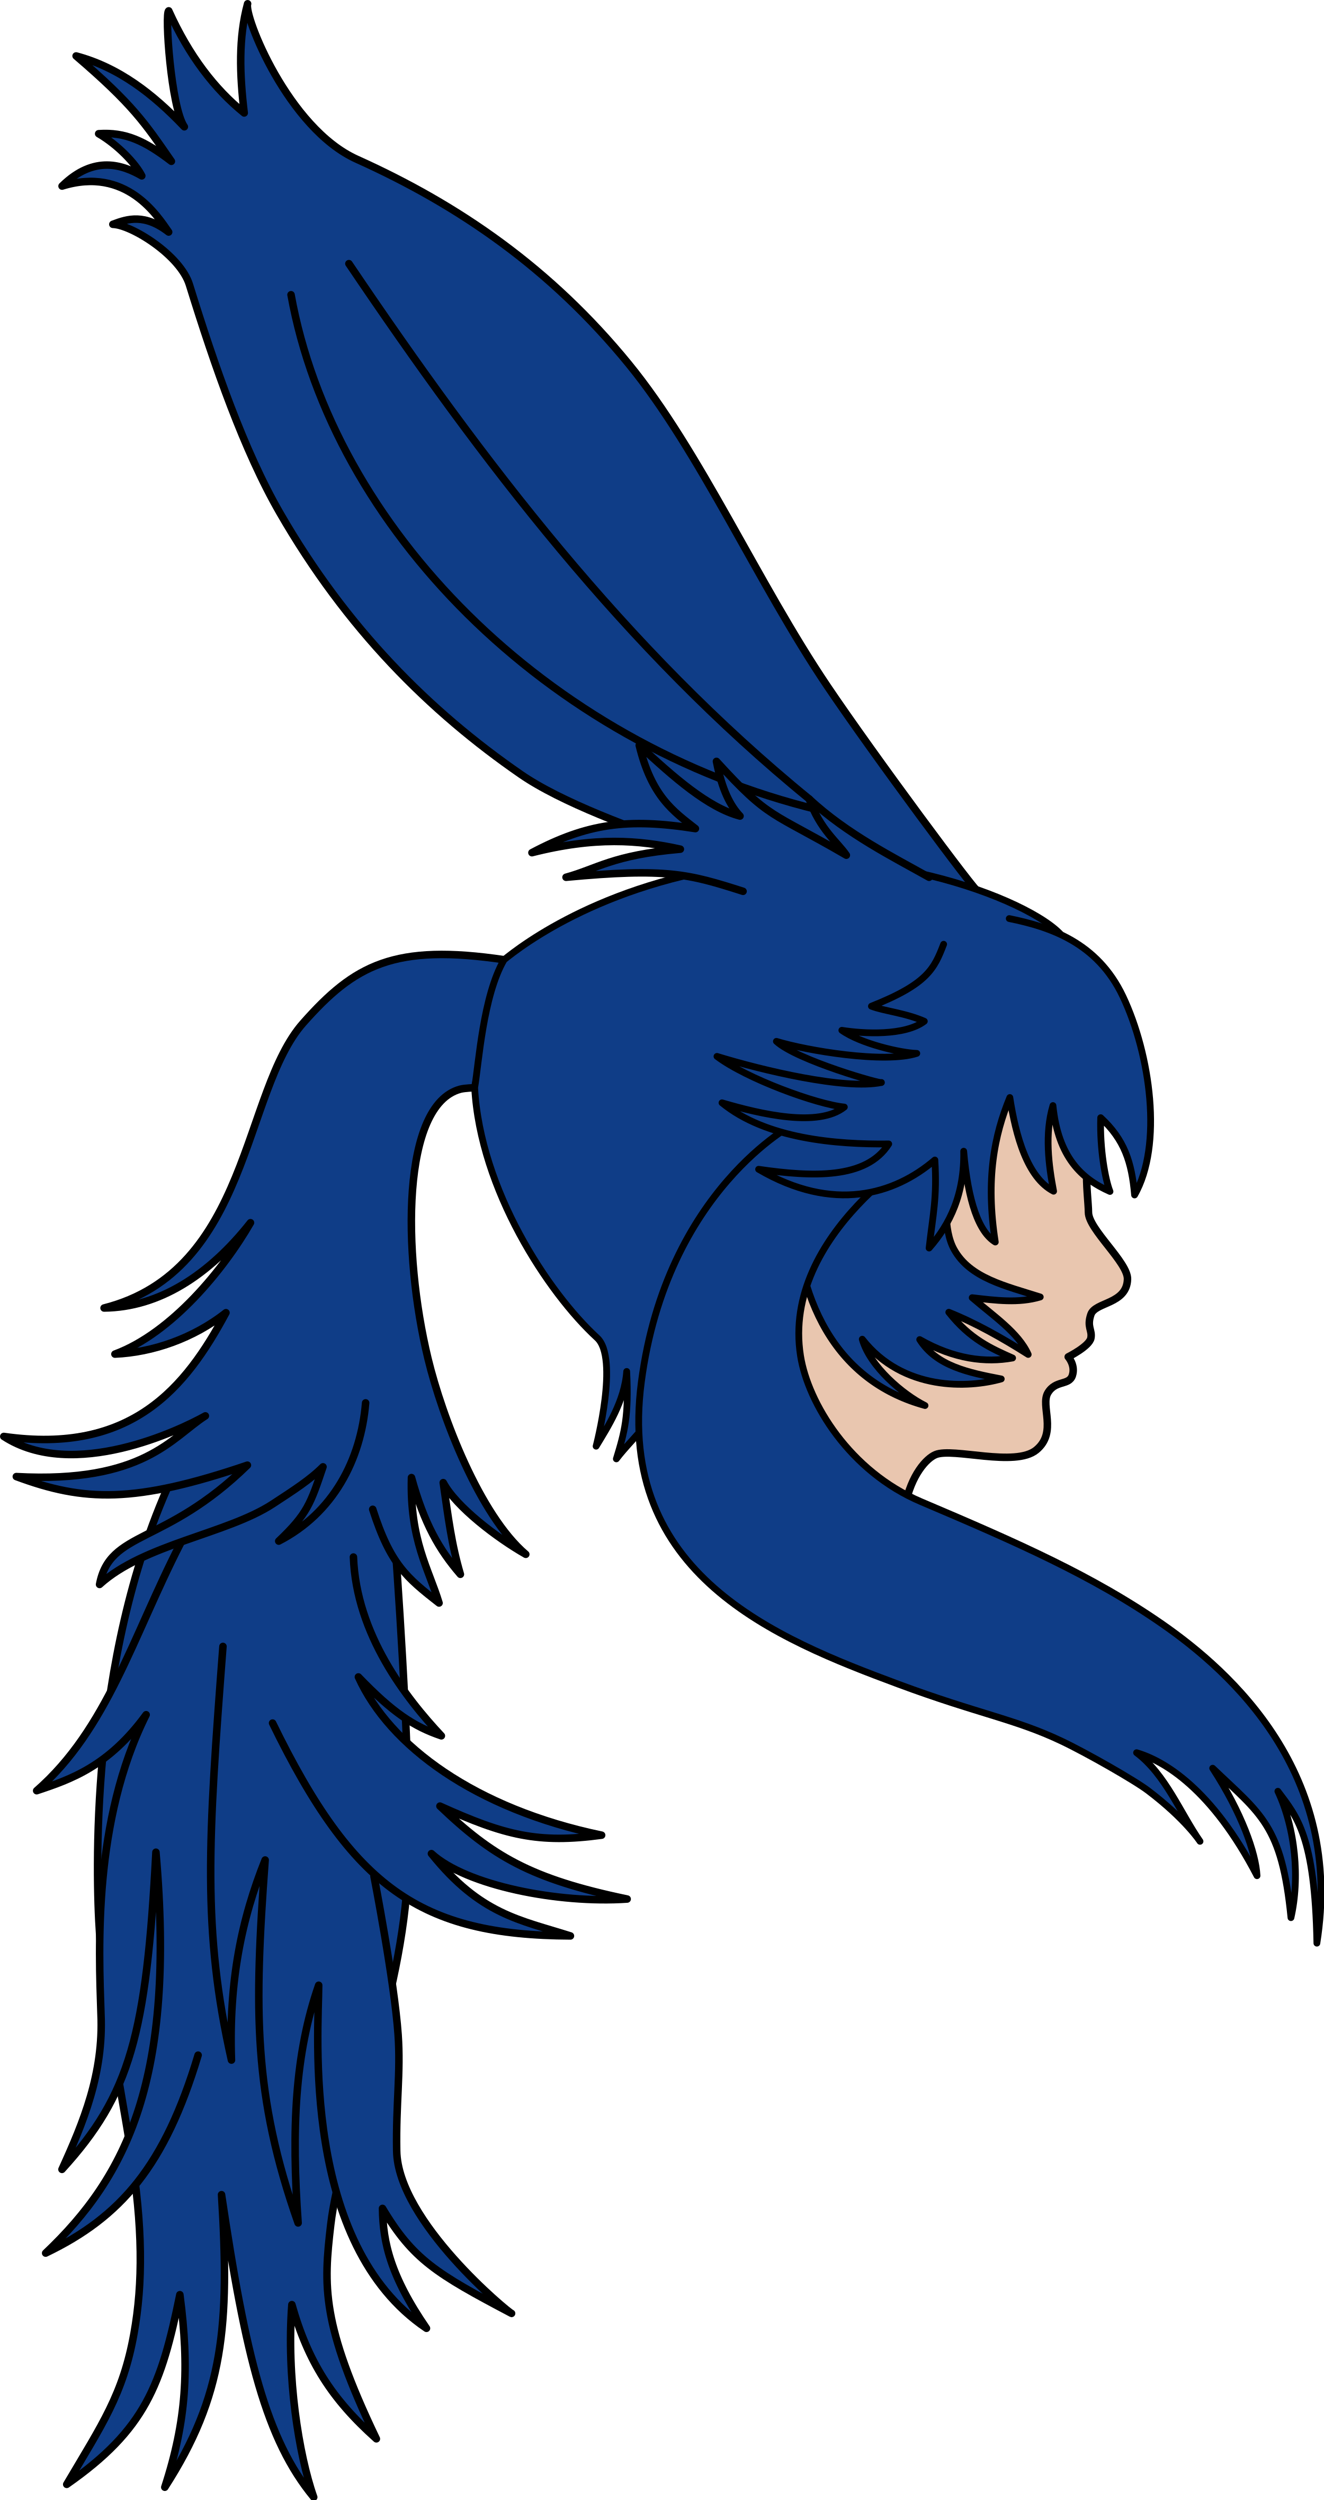<?xml version="1.0" encoding="UTF-8" standalone="no"?>
<svg
   xmlns:dc="http://purl.org/dc/elements/1.1/"
   xmlns:cc="http://creativecommons.org/ns#"
   xmlns:rdf="http://www.w3.org/1999/02/22-rdf-syntax-ns#"
   xmlns:svg="http://www.w3.org/2000/svg"
   xmlns="http://www.w3.org/2000/svg"
   xmlns:sodipodi="http://sodipodi.sourceforge.net/DTD/sodipodi-0.dtd"
   xmlns:inkscape="http://www.inkscape.org/namespaces/inkscape"
   inkscape:export-ydpi="96"
   inkscape:export-xdpi="96"
   inkscape:export-filename="C:\Users\Pillowfication\Desktop\luluico.png"
   inkscape:version="1.0 (4035a4fb49, 2020-05-01)"
   sodipodi:docname="lulu.svg"
   id="svg8"
   version="1.1"
   viewBox="0 0 110.085 207.766"
   height="207.766mm"
   width="110.085mm">
  <defs
     id="defs2">
    <pattern
       id="EMFhbasepattern"
       patternUnits="userSpaceOnUse"
       width="6"
       height="6"
       x="0"
       y="0" />
    <pattern
       id="EMFhbasepattern-7"
       patternUnits="userSpaceOnUse"
       width="6"
       height="6"
       x="0"
       y="0" />
    <pattern
       id="EMFhbasepattern-0"
       patternUnits="userSpaceOnUse"
       width="6"
       height="6"
       x="0"
       y="0" />
  </defs>
  <sodipodi:namedview
     inkscape:window-maximized="1"
     inkscape:window-y="509"
     inkscape:window-x="-8"
     inkscape:window-height="1537"
     inkscape:window-width="2560"
     showgrid="false"
     inkscape:document-rotation="0"
     inkscape:current-layer="layer1"
     inkscape:document-units="mm"
     inkscape:cy="373.56738"
     inkscape:cx="-242.5788"
     inkscape:zoom="0.98994949"
     inkscape:pageshadow="2"
     inkscape:pageopacity="0.0"
     borderopacity="1.0"
     bordercolor="#666666"
     pagecolor="#ffffff"
     id="base" />
  <g
     transform="translate(-48.968,-40.31)"
     id="layer1"
     inkscape:groupmode="layer"
     inkscape:label="Layer 1">
    <path
       inkscape:export-ydpi="96"
       inkscape:export-xdpi="96"
       sodipodi:nodetypes="cczccccssssccsssssc"
       d="m 121.891,173.767 -14.213,-10.204 c 0,0 -1.309,0.15 -1.06,-4.839 0.249,-4.989 -6.022,-10.078 -6.022,-10.078 l 6.807,-20.89 29.997,-0.744 m 0,0 c 0,0 2.012,9.315 1.933,10.491 -0.079,1.176 0.131,2.813 0.136,3.557 0.009,1.418 3.284,4.151 3.246,5.549 -0.058,2.093 -2.688,1.879 -3.044,2.935 -0.356,1.056 0.13,1.282 6.2e-4,1.964 -0.129,0.682 -1.886,1.559 -1.886,1.559 0,0 0.622,0.698 0.345,1.547 -0.277,0.849 -1.39,0.36 -2.035,1.439 -0.645,1.078 0.812,3.29 -0.959,4.748 -1.77,1.458 -6.919,-0.216 -8.383,0.39 -0.741,0.307 -2.017,1.651 -2.537,4.278 -0.52,2.627 -2.327,8.299 -2.327,8.299"
       style="fill:#e9c6af;stroke:#000000;stroke-width:0.624;stroke-linecap:round;stroke-linejoin:round;stroke-miterlimit:4;stroke-dasharray:none;stroke-opacity:1"
       id="path876" />
    <g
       inkscape:export-ydpi="96"
       inkscape:export-xdpi="96"
       transform="matrix(1.022,0,0,1.022,28.52,20.735)"
       style="stroke-width:0.9;stroke-miterlimit:4;stroke-dasharray:none;paint-order:markers fill stroke"
       id="g893">
      <g
         id="g899" />
    </g>
    <g
       style="fill:#0f3d87;fill-opacity:1"
       id="g980"
       transform="matrix(0.624,0,0,0.624,39.556,35.675)">
      <g
         style="fill:#0f3d87;fill-opacity:1"
         id="g995">
        <path
           inkscape:export-ydpi="96"
           inkscape:export-xdpi="96"
           sodipodi:nodetypes="cssscccccccccccssscc"
           id="path903"
           d="M 145.496,126.263 C 145.265,126.494 131.554,108.042 125.317,98.801 116.024,85.029 108.383,67.555 98.858,55.904 88.463,43.189 76.269,34.767 62.643,28.642 53.446,24.509 47.519,9.406 48.076,7.929 46.848,12.449 47.01,17.338 47.623,22.472 43.69,19.293 40.285,14.882 37.566,8.871 c -0.551,0.22 0.288,12.846 2.079,15.442 -4.194,-4.407 -8.752,-7.924 -14.421,-9.435 7.577,6.492 9.159,8.925 12.695,14.032 -3.564,-2.734 -6.125,-3.917 -9.689,-3.675 2.604,1.516 4.97,4.047 5.746,5.613 -2.468,-1.419 -6.32,-2.864 -10.624,1.363 8.582,-2.665 12.73,4.015 14.204,6.119 -3.173,-2.461 -5.452,-1.784 -7.436,-1.029 2.46,0.052 8.981,4.102 10.203,8.047 3.392,10.947 7.281,22.096 12.027,30.335 8.929,15.502 20.012,26.503 32.139,34.879 10.525,7.268 38.533,14.582 37.953,14.066 z"
           style="fill:#0f3d87;fill-opacity:1;stroke:#000000;stroke-width:1;stroke-linecap:round;stroke-linejoin:round;stroke-miterlimit:4;stroke-dasharray:none;stroke-opacity:1" />
        <path
           inkscape:export-ydpi="96"
           inkscape:export-xdpi="96"
           sodipodi:nodetypes="cssscccccccssc"
           id="path955"
           d="m 42.448,195.985 c -14.098,22.451 -14.667,52.912 -14.289,65.007 0.378,12.095 2.662,22.244 4.347,32.884 1.609,10.163 1.635,17.574 0.425,24.336 -1.451,8.107 -4.265,12.112 -8.956,20.07 10.486,-7.314 12.625,-13.263 15.075,-25.26 1.296,9.878 0.863,16.8 -2.008,25.643 7.876,-12.209 8.646,-21.491 7.56,-38.962 3.196,21.535 5.942,32.612 12.284,40.285 -2.005,-5.676 -3.639,-16.143 -2.911,-25.641 2.136,7.587 5.321,12.576 11.259,17.871 -7.336,-15.322 -7.042,-20.312 -6.081,-28.516 1.293,-11.035 9.071,-28.159 10.205,-45.546 1.134,-17.387 -3.591,-69.926 -3.591,-69.926"
           style="fill:#0f3d87;fill-opacity:1;stroke:#000000;stroke-width:1;stroke-linecap:round;stroke-linejoin:round;stroke-miterlimit:4;stroke-dasharray:none;stroke-opacity:1" />
        <path
           inkscape:export-ydpi="96"
           inkscape:export-xdpi="96"
           sodipodi:nodetypes="cascccccccc"
           id="path959"
           d="m 64.917,257.307 c 0,0 2.719,13.984 3.213,21.072 0.359,5.154 -0.301,9.157 -0.189,15.497 0.166,9.414 14.926,21.544 15.308,21.639 -10.063,-5.304 -13.13,-7.183 -17.198,-13.985 0.047,4.545 1.107,9.064 5.859,15.97 -16.759,-11.282 -14.373,-39.463 -14.363,-45.688 -3.174,9.125 -3.632,19.163 -2.74,31.655 -5.978,-16.986 -5.87,-28.271 -4.394,-48.334 -3.157,7.905 -4.851,16.138 -4.488,26.647 -3.898,-17.287 -3.103,-29.291 -1.134,-55.09"
           style="fill:#0f3d87;fill-opacity:1;stroke:#000000;stroke-width:1;stroke-linecap:round;stroke-linejoin:round;stroke-miterlimit:4;stroke-dasharray:none;stroke-opacity:1" />
        <path
           inkscape:export-ydpi="96"
           inkscape:export-xdpi="96"
           sodipodi:nodetypes="ccccccccc"
           id="path957"
           d="m 62.177,214.785 c 0.377,10.308 7.014,18.794 11.717,23.812 -3.667,-1.239 -6.48,-3.089 -11.056,-7.843 4.137,9.181 15.604,17.582 32.411,21.072 -8.472,1.138 -12.894,0.044 -21.545,-3.874 6.948,6.627 12.044,9.703 24.946,12.379 -9.168,0.628 -21.453,-1.797 -26.08,-6.048 6.528,8.135 11.791,8.821 18.521,10.961 -19.961,-0.085 -28.969,-6.359 -39.688,-28.348"
           style="fill:#0f3d87;fill-opacity:1;stroke:#000000;stroke-width:1;stroke-linecap:round;stroke-linejoin:round;stroke-miterlimit:4;stroke-dasharray:none;stroke-opacity:1" />
        <path
           inkscape:export-ydpi="96"
           inkscape:export-xdpi="96"
           sodipodi:nodetypes="ccccccssccscccccccccsccc"
           id="path905"
           d="m 64.746,208.428 c 2.34,7.284 4.466,9.072 8.839,12.48 -1.351,-4.494 -3.917,-8.354 -3.675,-16.704 1.682,6.119 3.681,9.595 6.519,12.882 -1.19,-4.036 -1.6,-7.433 -2.287,-12.21 1.706,3.221 7.171,7.367 11,9.547 -6.136,-5.228 -11.138,-18.26 -13.027,-26.054 -3.437,-14.182 -3.503,-33.765 4.276,-35.881 0.627,-0.17 1.938,-0.2 1.938,-0.2 l 4.009,-17.038 c -14.756,-2.199 -20.028,0.698 -26.861,8.419 -8.092,9.144 -7.092,33.004 -26.527,37.952 7.307,-0.071 13.982,-4.355 19.511,-11.359 -3.538,6.15 -10.479,14.692 -18.065,17.498 5.035,-0.216 10.471,-2.103 14.796,-5.513 -5.353,9.981 -12.575,18.917 -29.605,16.48 9.248,6.002 23.521,-0.867 26.861,-2.74 -4.47,2.855 -8.225,9.002 -25.19,8.085 9.036,3.356 15.756,3.586 30.791,-1.522 -11.015,10.757 -18.333,8.635 -19.699,15.888 5.907,-5.382 16.972,-6.721 23.089,-10.728 2.854,-1.87 4.947,-3.209 6.682,-4.937 -1.657,4.905 -2.096,6.276 -5.899,9.891 7.258,-3.731 10.955,-10.835 11.579,-18.408"
           style="fill:#0f3d87;fill-opacity:1;stroke:#000000;stroke-width:1;stroke-linecap:round;stroke-linejoin:round;stroke-miterlimit:4;stroke-dasharray:none;stroke-opacity:1" />
        <path
           sodipodi:nodetypes="czccsccccc"
           id="path885"
           d="M 125.888,108.045 C 126.757,104.317 106.433,94.627 85.591,96.611 64.749,98.596 53.005,107.811 50.872,109.546 c -2.799,4.791 -3.365,13.794 -3.915,17.038 0.747,13.556 9.758,27.295 16.319,33.309 2.939,2.694 -0.136,14.431 -0.136,14.431 1.535,-2.538 3.784,-5.988 4.076,-9.956 0.298,5.953 -0.282,8.056 -1.379,11.643 2.265,-2.987 6.203,-6.038 7.208,-10.787 13.331,-15.581 25.585,-24.376 52.842,-57.18 z"
           style="fill:#0f3d87;fill-opacity:1;stroke:#000000;stroke-width:0.9;stroke-linecap:round;stroke-linejoin:round;stroke-miterlimit:4;stroke-dasharray:none;stroke-opacity:1;paint-order:markers fill stroke"
           transform="translate(31.372,25.702)" />
        <path
           sodipodi:nodetypes="ccccccccccacc"
           id="path883"
           d="m 89.439,141.883 c 0.572,14.531 6.58,24.035 17.529,27.025 -2.954,-1.478 -7.355,-5.213 -8.363,-8.835 5.453,6.955 14.213,6.516 18.521,5.292 -4.329,-0.834 -8.631,-1.702 -10.867,-5.244 4.603,2.626 8.783,3.106 12.379,2.457 -2.835,-1.261 -5.67,-2.499 -8.504,-6.095 3.57,1.429 7.087,3.413 10.583,5.622 -1.283,-2.891 -4.656,-5.138 -7.465,-7.56 3.102,0.361 6.214,0.769 9.071,-0.095 -4.643,-1.479 -9.361,-2.509 -11.481,-6.331 -2.839,-5.117 0.945,-17.529 0.945,-17.529 z"
           style="fill:#0f3d87;fill-opacity:1;stroke:#000000;stroke-width:0.9;stroke-linecap:round;stroke-linejoin:round;stroke-miterlimit:4;stroke-dasharray:none;stroke-opacity:1;paint-order:markers fill stroke"
           transform="translate(31.372,25.702)" />
        <path
           sodipodi:nodetypes="czsssccccccczsscc"
           id="path879"
           d="m 89.58,131.347 c 0,0 -17.049,8.821 -20.411,34.428 -3.362,25.607 17.836,34.148 34.287,40.255 10.673,3.962 15.495,4.611 21.754,7.589 3.388,1.612 9.697,5.222 11.462,6.558 5.025,3.805 6.938,6.769 6.938,6.769 -2.616,-3.753 -4.591,-8.897 -8.454,-11.805 3.635,1.059 10.045,4.815 16.05,16.381 -0.146,-3.014 -2.065,-8.401 -5.91,-14.315 6.421,6.15 9.207,7.55 10.432,19.903 1.195,-5.238 0.606,-11.796 -1.744,-16.834 2.552,3.394 4.933,5.986 5.198,20.231 3.627,-22.576 -11.381,-36.095 -20.609,-42.505 -9.228,-6.41 -19.328,-10.857 -32.138,-16.29 -9.502,-4.029 -15.061,-13.146 -16.055,-19.415 -2.595,-16.372 17.152,-27.833 17.152,-27.833 z"
           style="fill:#0f3d87;fill-opacity:1;stroke:#000000;stroke-width:0.9;stroke-linecap:round;stroke-linejoin:round;stroke-miterlimit:4;stroke-dasharray:none;stroke-opacity:1;paint-order:markers fill stroke"
           transform="translate(31.372,25.702)" />
        <path
           sodipodi:nodetypes="ccccccccccccccccccccccsc"
           id="path881"
           d="m 109.447,107.476 c -1.245,3.227 -2.126,5.28 -9.622,8.252 1.651,0.637 4.511,0.892 7.049,2.005 -2.595,1.959 -8.087,1.666 -10.991,1.203 2.535,1.796 7.852,3.015 9.989,3.074 -4.301,1.376 -14.664,-0.365 -18.709,-1.604 2.708,2.51 14.141,5.765 13.998,5.479 -4.876,1.007 -15.829,-1.608 -21.916,-3.475 3.927,2.968 13.302,6.39 16.972,6.749 -3.45,2.734 -11.077,0.965 -16.303,-0.568 5.856,4.81 15.292,5.567 22.217,5.479 -2.993,4.723 -10.185,4.405 -17.339,3.374 9.954,5.823 18.089,3.38 23.486,-1.236 0.309,5.025 -0.254,7.2 -0.768,11.726 2.813,-3.208 4.709,-7.204 4.61,-12.896 0.576,6.748 2.034,10.768 4.21,12.094 -1.303,-8.364 -0.126,-14.247 1.938,-19.243 0.791,5.126 2.328,10.674 5.83,12.478 -0.66,-3.475 -1.203,-7.671 -0.084,-11.409 0.686,6.906 3.85,9.791 7.6,11.442 -0.619,-1.542 -1.371,-5.627 -1.241,-9.826 3.149,2.92 4.136,5.883 4.515,10.293 3.779,-6.607 2.114,-18.7 -1.554,-26.443 -3.409,-7.197 -9.73,-9.268 -15.144,-10.368"
           style="fill:#0f3d87;fill-opacity:1;stroke:#000000;stroke-width:0.9;stroke-linecap:round;stroke-linejoin:round;stroke-miterlimit:4;stroke-dasharray:none;stroke-opacity:1;paint-order:markers fill stroke"
           transform="translate(31.372,25.702)" />
        <path
           inkscape:export-ydpi="96"
           inkscape:export-xdpi="96"
           sodipodi:nodetypes="cc"
           id="path909"
           d="M 124.165,115.283 C 87.701,106.458 59.425,77.543 53.862,46.68"
           style="fill:#0f3d87;fill-opacity:1;stroke:#000000;stroke-width:1;stroke-linecap:round;stroke-linejoin:round;stroke-miterlimit:4;stroke-dasharray:none;stroke-opacity:1" />
        <path
           inkscape:export-ydpi="96"
           inkscape:export-xdpi="96"
           sodipodi:nodetypes="ccccccccccc"
           id="path901"
           d="m 114.092,126.129 c -7.267,-2.317 -10.161,-3.127 -23.587,-1.871 4.101,-1.115 6.206,-2.967 15.234,-3.742 -5.576,-1.233 -11.374,-1.663 -19.778,0.468 7.361,-3.901 12.749,-4.626 21.782,-3.207 -2.888,-2.27 -5.822,-4.246 -7.484,-11.092 4.602,4.27 9.178,8.303 13.43,9.421 -1.279,-1.346 -2.395,-3.451 -3.14,-7.283 7.13,7.808 7.142,6.583 17.306,12.495 -1.135,-1.694 -3.529,-3.414 -4.944,-7.484 5.053,4.704 11.286,7.783 15.969,10.424"
           style="fill:#0f3d87;fill-opacity:1;stroke:#000000;stroke-width:1;stroke-linecap:round;stroke-linejoin:round;stroke-miterlimit:4;stroke-dasharray:none;stroke-opacity:1" />
        <path
           inkscape:export-ydpi="96"
           inkscape:export-xdpi="96"
           sodipodi:nodetypes="cc"
           id="path907"
           d="M 122.912,113.835 C 98.438,93.885 79.334,68.849 61.573,42.54"
           style="fill:#0f3d87;fill-opacity:1;stroke:#000000;stroke-width:1;stroke-linecap:round;stroke-linejoin:round;stroke-miterlimit:4;stroke-dasharray:none;stroke-opacity:1" />
        <path
           inkscape:export-ydpi="96"
           inkscape:export-xdpi="96"
           sodipodi:nodetypes="cccccccc"
           id="path961"
           d="m 39.121,212.99 c -6.402,12.479 -9.721,24.675 -19.152,32.914 4.569,-1.515 9.579,-3.255 14.587,-10.119 -7.068,14.166 -6.315,30.941 -6.019,39.855 0.361,7.979 -2.371,14.479 -5.197,20.694 9.096,-9.977 11.245,-17.971 12.52,-42.239 2.649,30.184 -3.874,43.127 -14.694,53.389 10.057,-4.82 15.894,-11.655 20.316,-26.364"
           style="fill:#0f3d87;fill-opacity:1;stroke:#000000;stroke-width:1;stroke-linecap:round;stroke-linejoin:round;stroke-miterlimit:4;stroke-dasharray:none;stroke-opacity:1" />
      </g>
    </g>
  </g>
</svg>
